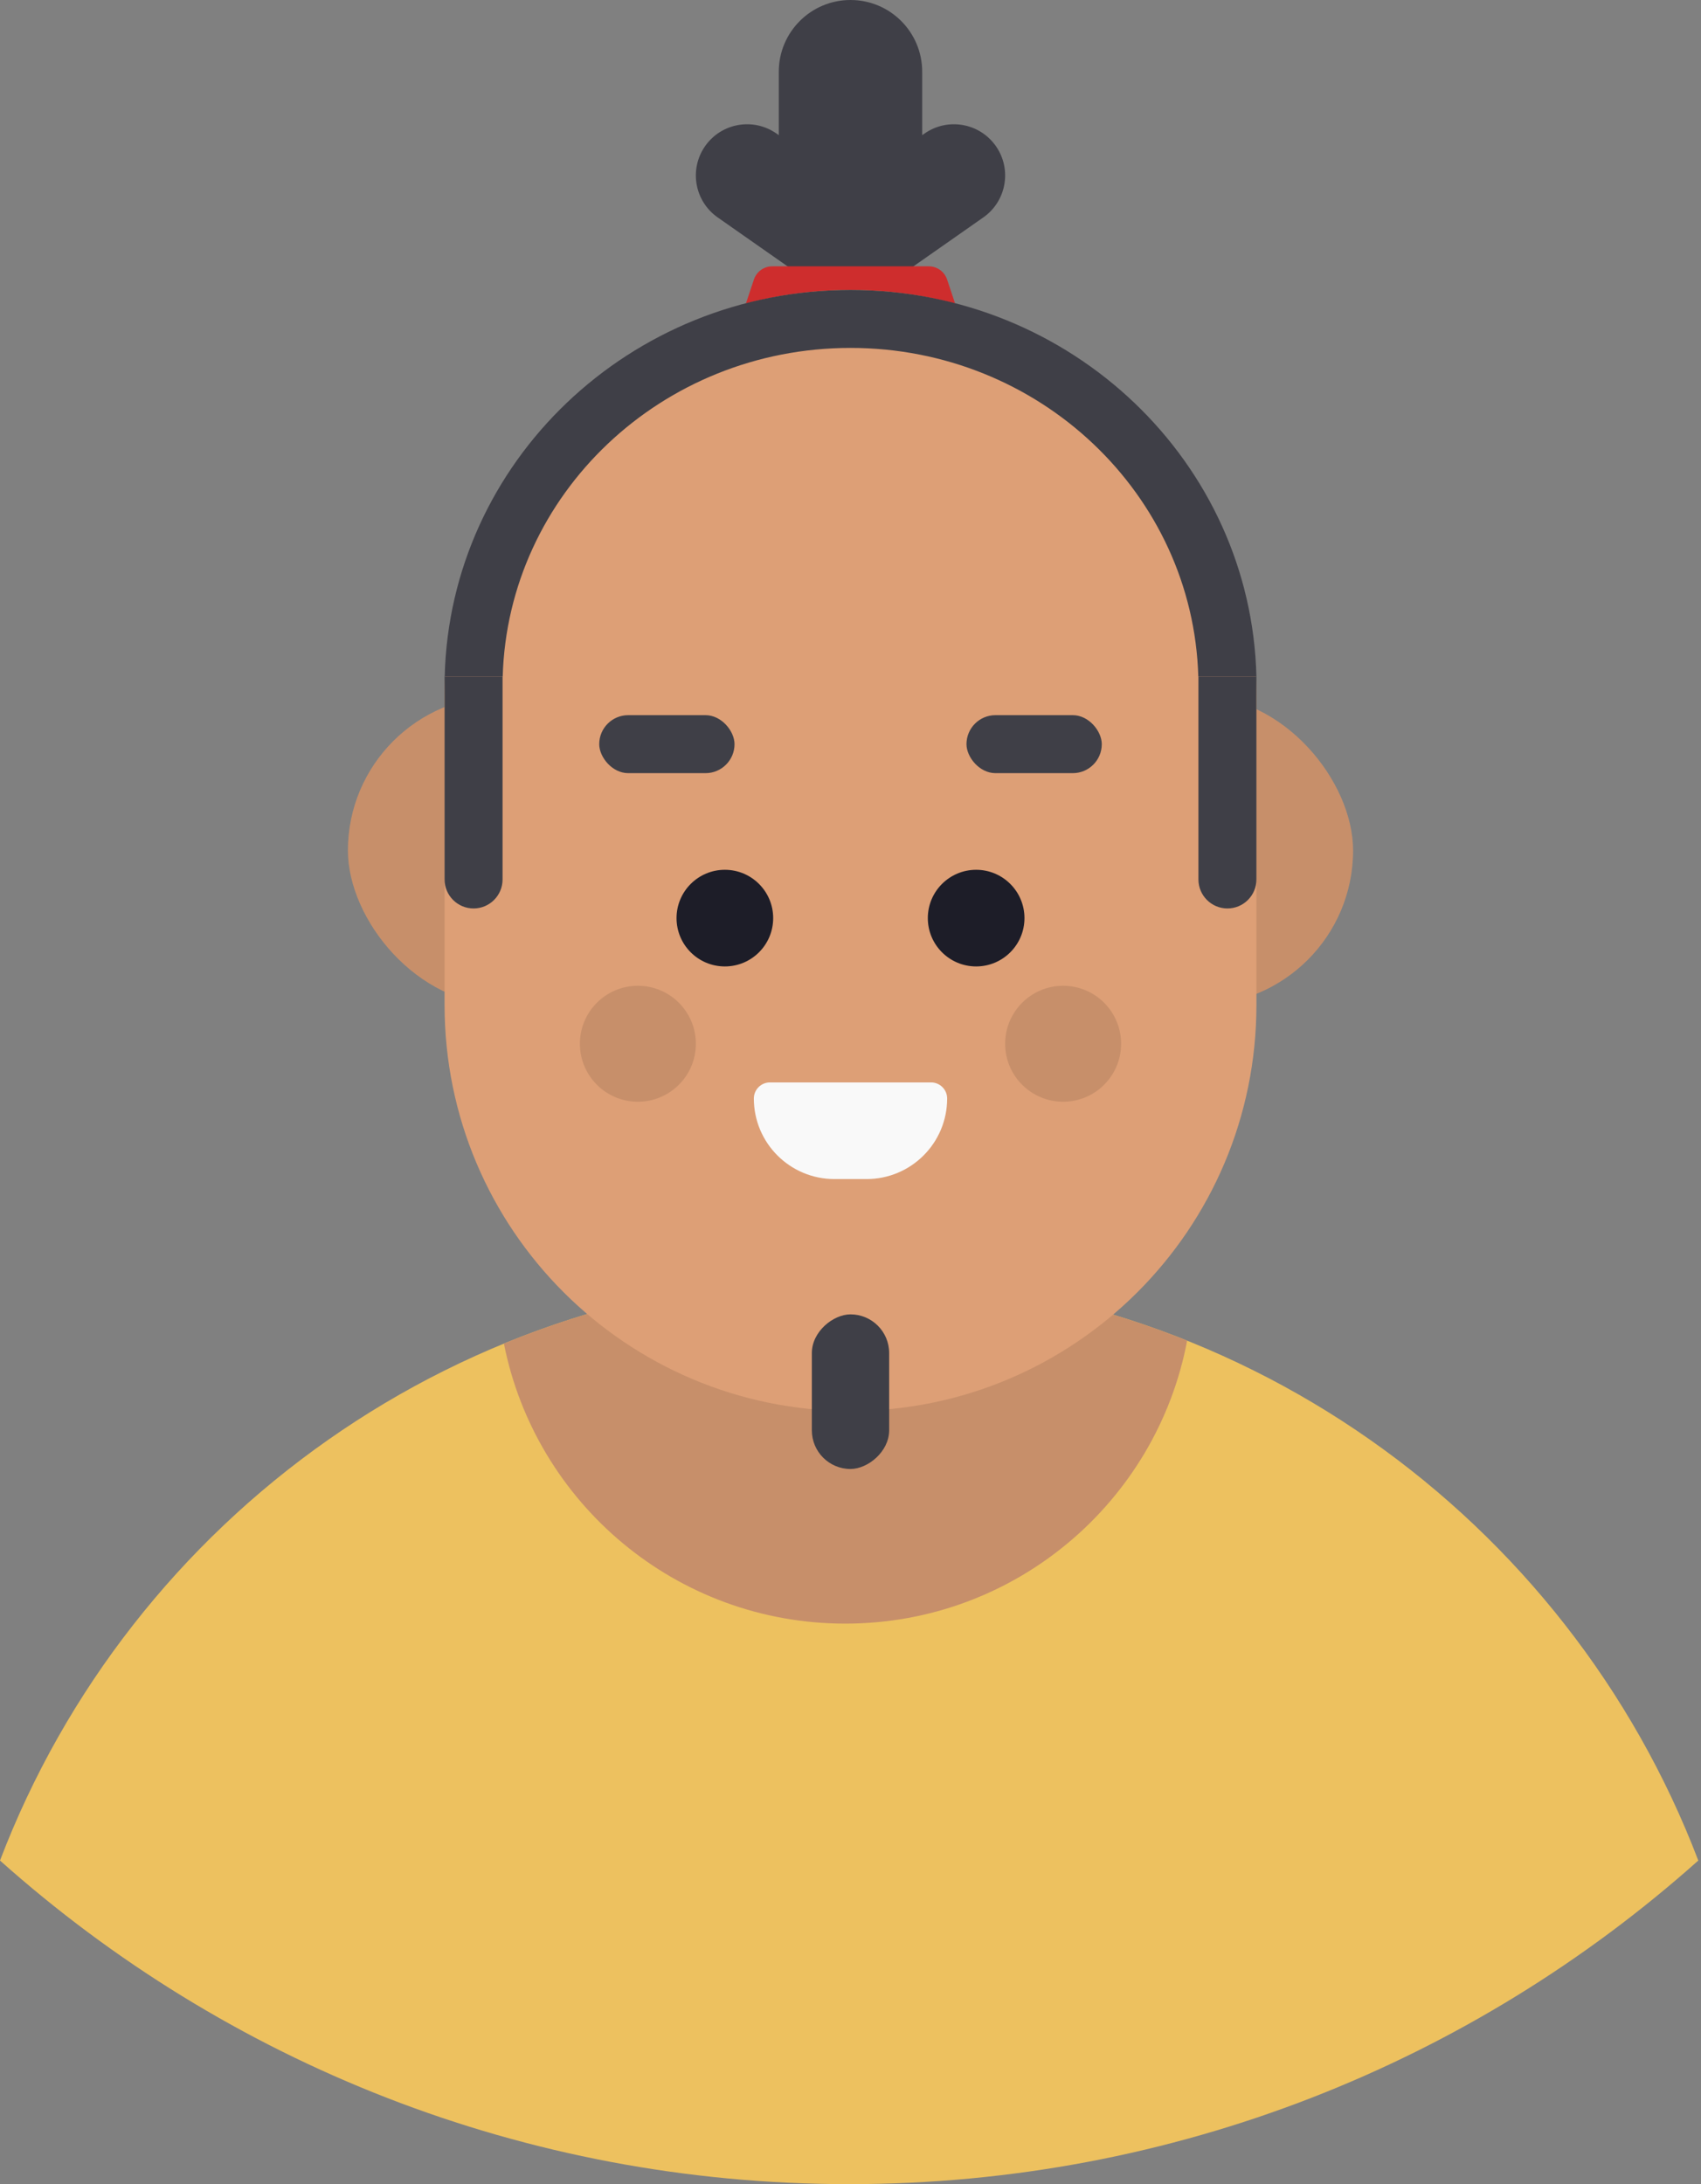 <svg width="88" height="113" viewBox="0 0 88 113" fill="none" xmlns="http://www.w3.org/2000/svg">
<rect x="0" y="0" width="88" height="113" fill="#808080" stroke="none"/>
<path fill-rule="evenodd" clip-rule="evenodd" d="M2.88545e-05 96.257C6.746 78.567 23.871 66 43.93 66C63.99 66 81.114 78.567 87.86 96.257C76.192 106.671 60.8 113 43.93 113C27.06 113 11.668 106.671 2.88545e-05 96.257Z" fill="#EDC15F"/>
<path fill-rule="evenodd" clip-rule="evenodd" d="M26.07 69.512C31.576 67.249 37.608 66 43.93 66C50.109 66 56.01 67.192 61.415 69.36C59.841 77.695 52.52 84 43.728 84C34.988 84 27.704 77.772 26.07 69.512Z" fill="#DD9F76"/>
<path fill-rule="evenodd" clip-rule="evenodd" d="M26.07 69.512C31.576 67.249 37.608 66 43.93 66C50.109 66 56.01 67.192 61.415 69.36C59.841 77.695 52.52 84 43.728 84C34.988 84 27.704 77.772 26.07 69.512Z" fill="black" fill-opacity="0.1"/>
<path fill-rule="evenodd" clip-rule="evenodd" d="M40.29 3.71C40.29 1.661 41.951 0 44 0C46.049 0 47.709 1.661 47.709 3.71V6.993L47.83 6.908C49.029 6.069 50.681 6.36 51.521 7.559C52.36 8.758 52.069 10.41 50.87 11.249L46.529 14.289C45.996 14.662 45.373 14.812 44.773 14.758C44.523 14.81 44.265 14.838 44 14.838C43.735 14.838 43.477 14.81 43.227 14.758C42.627 14.812 42.004 14.662 41.471 14.289L37.13 11.249C35.931 10.41 35.64 8.758 36.479 7.559C37.319 6.36 38.971 6.069 40.17 6.908L40.29 6.993V3.71Z" fill="#3F3F47"/>
<path d="M39.003 14.462C39.139 14.054 39.521 13.778 39.951 13.778H48.049C48.479 13.778 48.861 14.054 48.997 14.462L49.391 15.642C49.606 16.289 49.124 16.958 48.442 16.958H39.558C38.876 16.958 38.394 16.289 38.609 15.642L39.003 14.462Z" fill="#CE2D2D"/>
<rect x="18" y="36" width="52" height="16" rx="8" fill="#DD9F76"/>
<rect x="18" y="36" width="52" height="16" rx="8" fill="black" fill-opacity="0.1"/>
<path d="M23 36C23 24.402 32.402 15 44 15V15C55.598 15 65 24.402 65 36V52C65 63.598 55.598 73 44 73V73C32.402 73 23 63.598 23 52V36Z" fill="#DD9F76"/>
<path fill-rule="evenodd" clip-rule="evenodd" d="M23.006 35C23.278 23.909 32.575 15 44.003 15C55.432 15 64.728 23.909 65 35H61.993C61.721 25.566 53.769 18 44 18C34.231 18 26.279 25.566 26.007 35H23.006Z" fill="#3F3F47"/>
<path d="M23 35H26V45.5C26 46.328 25.328 47 24.5 47V47C23.672 47 23 46.328 23 45.5V35Z" fill="#3F3F47"/>
<path d="M62 35H65V45.5C65 46.328 64.328 47 63.5 47V47C62.672 47 62 46.328 62 45.5V35Z" fill="#3F3F47"/>
<circle cx="37.5" cy="47.5" r="2.5" fill="#1D1D28"/>
<circle cx="50.5" cy="47.5" r="2.5" fill="#1D1D28"/>
<rect x="31" y="37" width="7" height="3" rx="1.5" fill="#3F3F47"/>
<rect x="50" y="37" width="7" height="3" rx="1.5" fill="#3F3F47"/>
<rect x="42" y="76" width="8" height="4" rx="2" transform="rotate(-90 42 76)" fill="#3F3F47"/>
<path d="M39 56.833C39 56.373 39.373 56 39.833 56H48.167C48.627 56 49 56.373 49 56.833V56.833C49 59.135 47.135 61 44.833 61H43.167C40.865 61 39 59.135 39 56.833V56.833Z" fill="#F9F9F9"/>
<circle cx="33" cy="54" r="3" fill="#DD9F76"/>
<circle cx="33" cy="54" r="3" fill="black" fill-opacity="0.1"/>
<circle cx="55" cy="54" r="3" fill="#DD9F76"/>
<circle cx="55" cy="54" r="3" fill="black" fill-opacity="0.1"/>
</svg>
